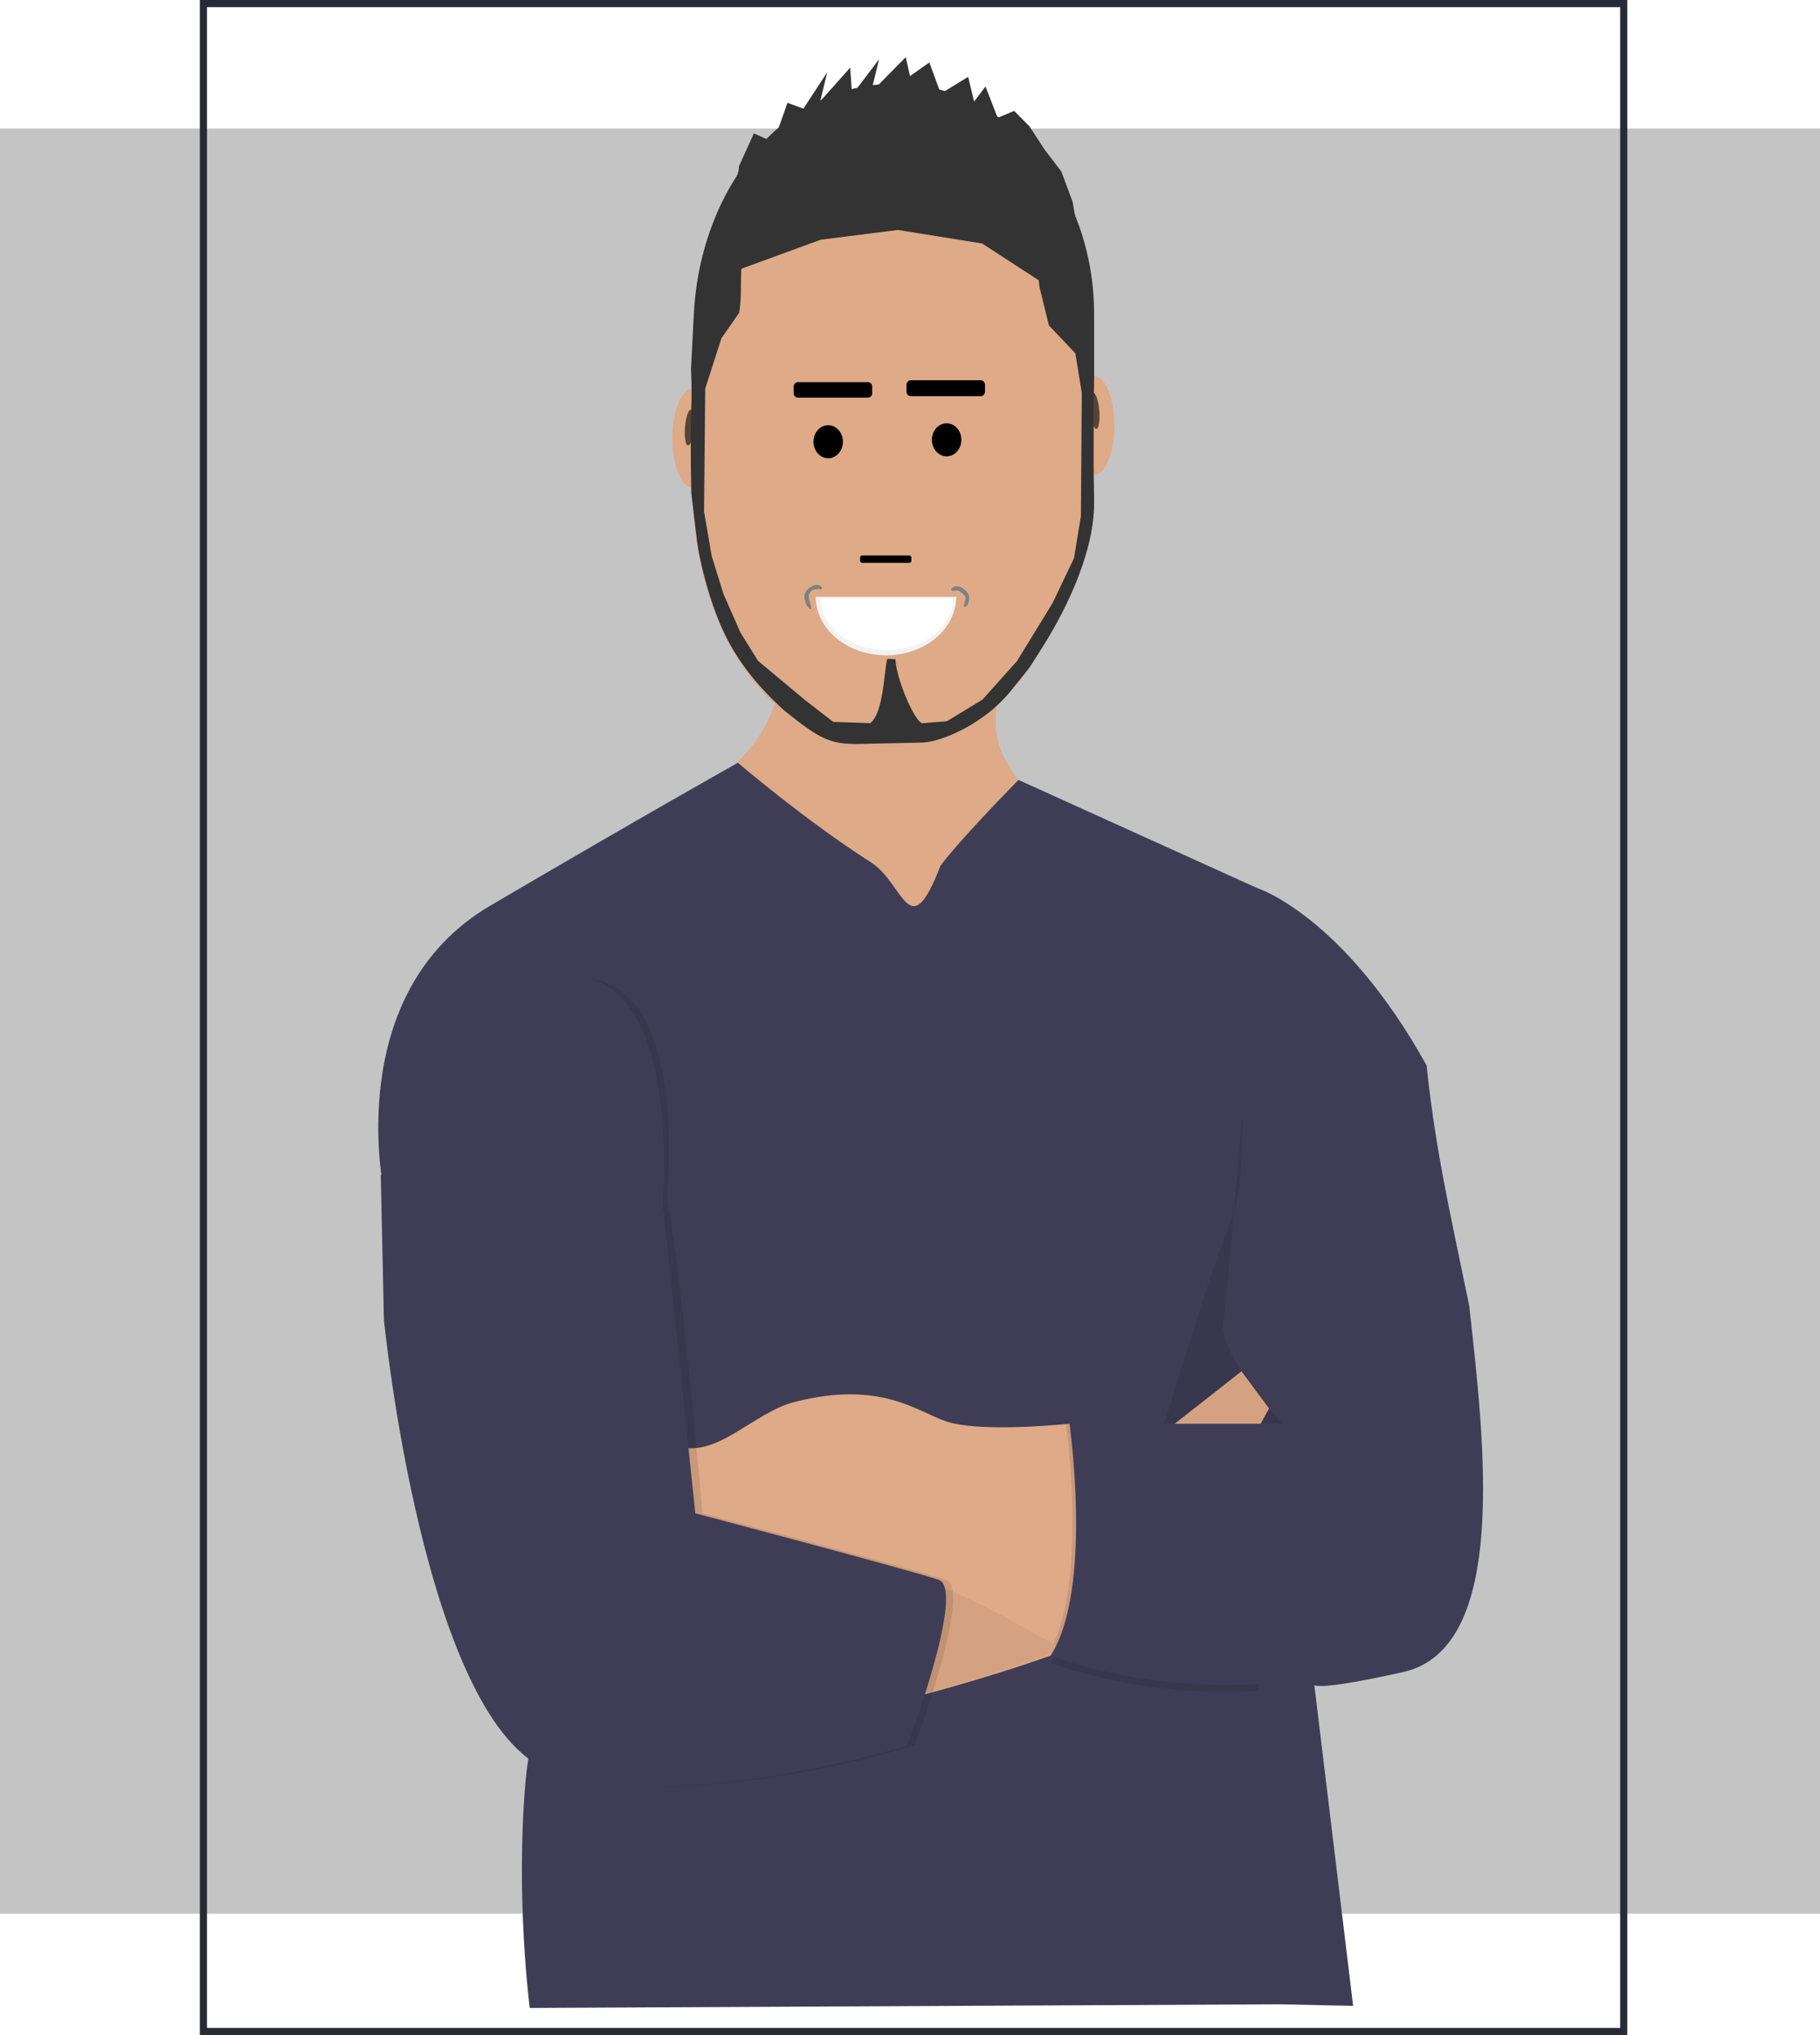 <svg width="255" height="285" viewBox="0 0 255 285" fill="none" xmlns="http://www.w3.org/2000/svg">
<rect y="18" width="255" height="250" fill="#C4C4C4"/>
<rect x="28.5" y="0.5" width="199" height="284" stroke="#262C35"/>
<g clip-path="url(#clip0)">
<path d="M93.376 113.581L97.421 133.457L117.228 166.751L141.662 156.316C141.662 156.316 174.87 121.531 154 116.562C151.5 116.027 149.139 114.976 147.068 113.476C142.973 110.385 139.528 105.837 139.508 101.44C139.67 96.51 139.418 87.762 139.418 87.762C126.139 85.978 109.558 80.902 109.57 91.475C109.898 103.113 101.391 108.512 97.843 111.245C96.523 112.311 95.005 113.105 93.376 113.581H93.376Z" fill="#DEAA87"/>
<path opacity="0.1" d="M93.377 113.581L97.422 133.457L117.229 166.75L141.662 156.315C141.662 156.315 174.871 121.531 154.001 116.562C151.5 116.027 149.139 114.976 147.068 113.476C150.84 123.832 135.282 145.383 135.282 145.383C133.473 148.046 129.319 146.377 129.319 146.377C119.301 144.861 100.85 116.04 97.844 111.245C96.524 112.311 95.006 113.105 93.377 113.581Z" fill="black"/>
<path opacity="0.999" d="M131.764 121.261C131.764 121.261 133.661 118.453 142.699 109.224L176.126 124.36C176.126 124.36 188.209 128.177 199.881 149.209C201.106 160.952 203.146 169.726 205.845 182.818C207.967 201.878 211.477 230.853 196.569 234.166C181.662 237.478 184.103 235.572 184.103 235.572L189.586 280.909L179.287 280.688L74.225 281.202C74.225 281.202 72.222 265.927 73.618 249.633C75.165 231.597 87.579 212.52 87.579 212.52L53.788 166.751C53.788 166.751 47.825 139.089 68.696 126.832C89.566 114.575 103.386 106.818 103.386 106.818C103.386 106.818 112.72 114.822 122.039 120.772C126.71 123.755 127.365 132.649 131.764 121.261Z" fill="#3F3D56"/>
<path opacity="0.1" d="M174.043 155.984C174.043 155.984 174.374 166.916 172.386 171.223C170.399 175.53 163.111 199.382 163.111 199.382H179.675C179.675 199.382 170.73 189.774 171.393 185.137C172.055 180.499 174.043 155.984 174.043 155.984Z" fill="black"/>
<path d="M125.013 238.472C125.013 238.472 161.592 229.527 165.001 221.908C168.41 214.289 177.807 197.238 177.807 197.238L173.946 192.037L156.153 206.007C156.153 206.007 134.951 222.902 125.013 224.558C115.075 226.215 125.013 238.472 125.013 238.472Z" fill="#DEAA87"/>
<path opacity="0.05" d="M125.13 238.274C125.13 238.274 161.709 229.329 165.118 221.71C168.527 214.091 177.924 197.04 177.924 197.04L174.063 191.839L156.27 205.808C156.27 205.808 135.068 222.704 125.13 224.36C115.192 226.017 125.13 238.274 125.13 238.274Z" fill="black"/>
<path d="M93.377 195.407V215.254H96.567C112.328 215.254 127.83 219.266 141.612 226.912L147.591 230.231L149.201 231.126L159.467 207.994L149.861 199.383C149.861 199.383 149.686 199.408 149.369 199.428C147.019 199.657 136.857 200.506 132.549 199.05C128.459 197.664 123.376 193.256 111.326 196.337C105.392 197.852 100.324 204.506 94.564 202.429L93.377 195.407Z" fill="#DEAA87"/>
<path opacity="0.1" d="M61.408 159.297L54.782 166.751V184.805C54.782 184.805 60.414 241.785 78.303 248.079C96.192 254.373 128.126 244.435 128.126 244.435C128.126 244.435 136.374 222.571 132.516 221.246C128.657 219.921 98.415 211.932 98.415 211.932C98.415 211.932 95.739 180.29 93.447 167.792C93.447 167.792 96.759 137.658 81.851 136.996C66.944 136.333 61.408 159.297 61.408 159.297Z" fill="black"/>
<path d="M60.414 159.297L53.354 164.605L53.788 184.805C53.788 184.805 59.42 241.785 77.309 248.079C95.198 254.373 127.132 244.435 127.132 244.435C127.132 244.435 135.38 222.57 131.521 221.245C127.663 219.92 97.421 211.932 97.421 211.932L92.86 168.521C92.86 168.521 95.529 137.432 80.622 136.77C65.714 136.107 60.414 159.297 60.414 159.297Z" fill="#3F3D56"/>
<path opacity="0.1" d="M149.859 200.375C149.859 200.375 153.172 223.564 147.208 232.84C147.208 232.84 159.338 237.809 176.361 236.815L178.349 200.375H149.859Z" fill="black"/>
<path opacity="0.1" d="M147.59 230.232L149.2 231.126L159.466 207.995L149.861 199.383H149.364C149.363 199.398 149.363 199.413 149.364 199.428C149.514 200.496 152.192 220.413 147.585 230.232L147.59 230.232Z" fill="black"/>
<path d="M149.859 199.382C149.859 199.382 153.172 222.571 147.208 231.847C147.208 231.847 159.338 236.816 176.361 235.822L187.956 199.382H149.859Z" fill="#3F3D56"/>
<path d="M119.408 14.826C107.098 14.827 97.327 30.509 97.188 49.943L97.157 54.44C97.122 54.438 97.087 54.438 97.052 54.44C96.677 54.44 96.305 54.62 95.959 54.968C95.613 55.317 95.298 55.828 95.033 56.472C94.768 57.117 94.557 57.882 94.414 58.724C94.27 59.566 94.196 60.468 94.196 61.38C94.196 62.291 94.27 63.193 94.414 64.035C94.557 64.877 94.768 65.642 95.033 66.287C95.298 66.931 95.613 67.442 95.959 67.791C96.305 68.14 96.677 68.319 97.052 68.319C96.941 87.719 107.991 103.593 120.285 103.593H129.132C141.005 103.593 152.091 85.211 152.872 66.468C153.006 66.514 153.14 66.537 153.275 66.537C153.65 66.538 154.021 66.359 154.367 66.01C154.714 65.661 155.028 65.15 155.293 64.506C155.559 63.861 155.769 63.096 155.913 62.254C156.056 61.412 156.13 60.51 156.13 59.598C156.13 58.687 156.056 57.785 155.912 56.943C155.769 56.101 155.559 55.336 155.293 54.691C155.028 54.047 154.714 53.536 154.367 53.187C154.021 52.839 153.65 52.659 153.275 52.659C153.158 52.658 153.041 52.674 152.925 52.708L152.927 49.945C152.955 30.51 143.016 14.829 130.706 14.829H119.402L119.408 14.826Z" fill="#DEAA87"/>
<path opacity="0.6" d="M153.61 60.071C153.95 60.039 154.134 58.888 154.02 57.501C153.906 56.114 153.538 55.015 153.197 55.048C152.857 55.08 152.673 56.231 152.787 57.618C152.901 59.005 153.269 60.104 153.61 60.071Z" fill="black"/>
<path opacity="0.6" d="M96.388 62.383C96.048 62.35 95.864 61.199 95.978 59.812C96.092 58.425 96.46 57.327 96.801 57.359C97.141 57.392 97.325 58.542 97.211 59.929C97.097 61.317 96.729 62.415 96.388 62.383Z" fill="black"/>
<path d="M125.331 11.732C109.832 11.732 98.128 26.15 97.212 43.999L96.819 51.673C97.019 56.713 96.787 56.656 96.787 60.946C96.787 65.237 96.787 65.33 96.867 69.133L97.609 75.359C98.048 79.037 99.735 85.433 101.958 89.637C103.84 93.193 106.419 96.389 109.957 99.565C114.848 103.47 116.26 104.278 120.528 104.184L129.308 103.991C132.312 103.816 138.113 101.086 141.481 96.922C145.026 92.548 143.847 94.06 145.818 91.01C148.653 86.623 153.298 78.019 153.298 70.429V69.924C153.2 64.835 153.237 64.841 153.237 60.699C153.236 56.556 153.236 56.555 153.298 52.935V43.998C153.298 26.122 140.821 11.731 125.323 11.731L125.331 11.732ZM120.803 31.253L129.823 31.766L141.215 31.552L145.064 34.886L145.644 40.212L146.965 45.576L150.67 49.48L151.569 55.038L151.446 72.291L150.476 78.18L147.475 84.46L142.483 92.591L137.657 97.975L132.662 101.009L129.168 101.281C128.021 100.829 125.533 94.911 125.463 92.308L124.313 92.275C123.87 93.8 123.841 99.741 121.942 101.271L116.746 101.096L112.861 98.098L106.208 92.545L103.742 88.591L101.364 83.181L99.721 77.899L98.644 71.653L98.809 54.418L101.08 47.372L103.573 43.785C103.876 41.762 103.776 40.409 103.825 38.901C103.856 37.956 103.89 35.862 104.229 34.911C104.516 34.107 105.27 34.04 105.27 34.04C106.127 33.671 105.902 33.229 106.809 32.896C107.321 32.711 107.831 32.543 108.344 32.398C112.041 31.348 115.839 31.316 120.805 31.252L120.803 31.253Z" fill="#333333"/>
<path d="M98.818 34.368C104.12 24.001 103.511 23.345 103.511 23.345L105.621 18.679L108.382 19.913L110.332 14.4L112.566 15.214L115.906 10.113L114.923 14.171L119.12 9.474L119.386 13.284L123.166 8.303L122.035 12.945L126.899 8L127.503 10.651L130.206 8.749L131.819 13.109L135.652 10.758L136.475 14.229L138.08 12.113L139.778 16.501L142.097 15.527L144.234 17.693L146.352 20.94L148.702 24.014L150.278 28.24L151.122 33.072L151.81 35.067L146.248 39.71L137.604 34.099L125.814 32.205L115.009 33.565L103.438 37.793L98.818 34.368Z" fill="#333333"/>
<path d="M116.037 64.176C117.177 64.176 118.102 63.139 118.102 61.861C118.102 60.584 117.177 59.547 116.037 59.547C114.896 59.547 113.972 60.584 113.972 61.861C113.972 63.139 114.896 64.176 116.037 64.176Z" fill="black"/>
<path d="M132.632 63.908C133.772 63.908 134.697 62.872 134.697 61.594C134.697 60.316 133.772 59.28 132.632 59.28C131.491 59.28 130.566 60.316 130.566 61.594C130.566 62.872 131.491 63.908 132.632 63.908Z" fill="black"/>
<path d="M127.4 77.789H120.803C120.643 77.789 120.514 77.919 120.514 78.078V78.528C120.514 78.688 120.643 78.817 120.803 78.817H127.4C127.56 78.817 127.689 78.688 127.689 78.528V78.078C127.689 77.919 127.56 77.789 127.4 77.789Z" fill="black"/>
<path d="M121.59 53.513H111.82C111.482 53.513 111.208 53.787 111.208 54.125V55.077C111.208 55.415 111.482 55.689 111.82 55.689H121.59C121.928 55.689 122.201 55.415 122.201 55.077V54.125C122.201 53.787 121.928 53.513 121.59 53.513Z" fill="black"/>
<path d="M137.375 53.248H127.638C127.291 53.248 127.01 53.529 127.01 53.877V54.855C127.01 55.203 127.291 55.484 127.638 55.484H137.375C137.722 55.484 138.003 55.203 138.003 54.855V53.877C138.003 53.529 137.722 53.248 137.375 53.248Z" fill="black"/>
<path d="M114.293 83.577C114.297 85.751 115.335 87.836 117.181 89.372C119.027 90.909 121.529 91.772 124.137 91.772C126.745 91.772 129.247 90.909 131.093 89.372C132.939 87.836 133.977 85.751 133.981 83.577H114.293Z" fill="#F2F2F2"/>
<path d="M114.973 83.795C114.976 85.719 115.955 87.563 117.694 88.922C119.434 90.282 121.792 91.045 124.25 91.045C126.708 91.045 129.065 90.282 130.805 88.922C132.544 87.563 133.523 85.719 133.527 83.795H114.973Z" fill="white"/>
<path d="M115.132 82.522C115.217 82.476 115.16 82.268 115.131 82.238C114.704 81.685 113.841 81.939 113.211 82.478C112.498 83.088 112.639 83.995 113.012 84.75C113.043 84.807 113.505 85.509 113.657 85.198C113.729 85.054 113.357 83.984 113.349 83.898C113.29 83.193 113.247 83.493 113.53 82.853C114.049 82.483 114.337 82.434 114.897 82.522L115.132 82.522Z" fill="#808080"/>
<path d="M133.362 82.718C133.277 82.672 133.29 82.474 133.318 82.443C133.746 81.889 134.565 82.06 135.195 82.6C135.908 83.21 135.919 83.98 135.546 84.736C135.515 84.793 135.131 85.029 135.084 84.993C134.963 84.898 135.184 84.311 135.197 84.227C135.333 83.509 135.331 83.517 134.795 83.058C134.311 82.644 134.153 82.655 133.593 82.743L133.362 82.718Z" fill="#808080"/>
</g>
<defs>
<clipPath id="clip0">
<rect width="154.79" height="273.202" fill="white" transform="translate(53 8)"/>
</clipPath>
</defs>
</svg>
